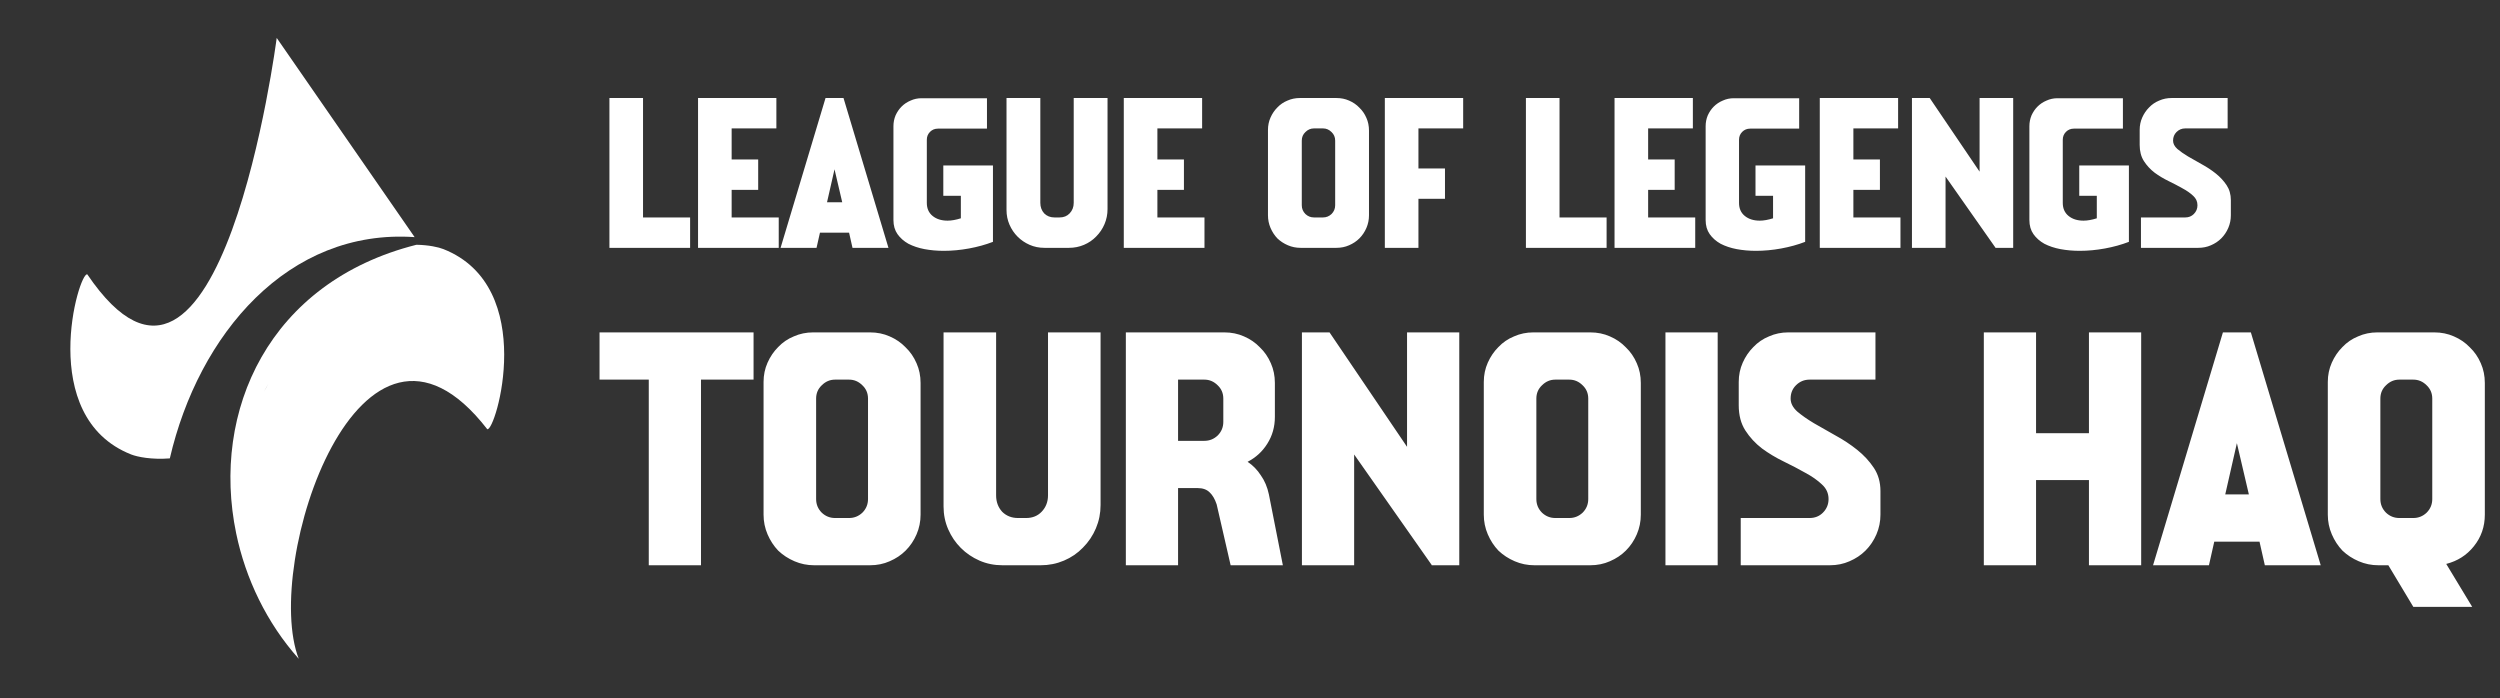 <svg width="938" height="262" viewBox="0 0 938 262" fill="none" xmlns="http://www.w3.org/2000/svg">
<rect x="0" y="0" width="938" height="262" fill="#333333" stroke="none"/>
<path d="M155.57 88.975L103.82 14.225C103.82 14.225 82.812 176.762 32.759 102.945C29.634 101.746 13.444 156.356 49.195 170.508C51.592 171.451 56.954 172.519 63.72 171.985C74.523 125.377 108.125 85.688 155.587 88.971L155.57 88.975Z" fill="white"/>
<path d="M166.375 93.464C164.53 92.733 160.904 91.921 156.245 91.836C100.893 105.821 79.095 154.204 88.618 200.141C92.143 217.125 100.076 233.739 112.091 247.187C98.31 211.76 135.164 99.539 182.811 161.027C185.936 162.226 202.126 107.615 166.375 93.464ZM99.082 146.866C99.624 145.946 100.139 144.997 100.65 144.032C100.144 145.014 99.628 145.963 99.082 146.866ZM100.985 143.365C101.286 142.78 101.566 142.183 101.862 141.58C101.587 142.195 101.286 142.78 100.985 143.365ZM108.598 125.343C108.895 124.74 109.17 124.126 109.476 123.558C109.175 124.143 108.895 124.74 108.598 125.343ZM109.811 122.891C110.317 121.909 110.854 120.972 111.374 120.04C110.849 120.955 110.317 121.909 109.811 122.891Z" fill="white"/>
<path d="M241.264 81.585H258.93V92.988H228.656V36.778H241.264V81.585ZM274.513 81.585H292.18V92.988H261.906V36.778H291.296V48.18H274.513V59.824H284.471V71.227H274.513V81.585ZM316.484 36.778L333.347 92.988H319.856L318.572 87.287H307.651L306.366 92.988H292.875L309.739 36.778H316.484ZM316.002 75.884L313.111 63.518L310.301 75.884H316.002ZM353.929 73.475V62.072H372.558V90.74C369.775 91.811 366.777 92.64 363.565 93.229C360.353 93.818 357.194 94.112 354.089 94.112C351.573 94.112 349.164 93.898 346.862 93.47C344.614 93.042 342.606 92.373 340.839 91.463C339.126 90.499 337.761 89.294 336.744 87.849C335.727 86.404 335.218 84.637 335.218 82.549V47.377C335.218 45.932 335.486 44.567 336.021 43.282C336.61 41.997 337.36 40.9 338.27 39.99C339.233 39.026 340.358 38.276 341.643 37.741C342.927 37.152 344.292 36.858 345.738 36.858H370.31V48.261H351.921C350.743 48.261 349.753 48.662 348.95 49.465C348.147 50.268 347.745 51.258 347.745 52.436V76.125C347.745 78.213 348.468 79.846 349.914 81.023C351.359 82.201 353.233 82.79 355.535 82.79C356.98 82.79 358.64 82.496 360.513 81.907V73.475H353.929ZM402.858 36.778H415.545V78.454C415.545 80.434 415.17 82.308 414.421 84.075C413.672 85.841 412.628 87.394 411.289 88.732C410.004 90.071 408.479 91.115 406.712 91.864C404.945 92.614 403.072 92.988 401.091 92.988H391.856C389.876 92.988 388.029 92.614 386.316 91.864C384.603 91.115 383.104 90.097 381.819 88.813C380.534 87.528 379.517 86.029 378.767 84.316C378.018 82.603 377.643 80.756 377.643 78.775V36.778H390.331V76.125C390.331 77.677 390.812 78.989 391.776 80.06C392.793 81.077 394.078 81.585 395.631 81.585H397.558C399.11 81.585 400.368 81.077 401.332 80.06C402.349 78.989 402.858 77.677 402.858 76.125V36.778ZM434.253 81.585H451.919V92.988H421.646V36.778H451.036V48.18H434.253V59.824H444.21V71.227H434.253V81.585ZM501.438 36.778C503.151 36.778 504.73 37.099 506.176 37.741C507.675 38.383 508.959 39.267 510.03 40.391C511.154 41.462 512.038 42.747 512.68 44.245C513.322 45.691 513.644 47.27 513.644 48.983V80.782C513.644 82.442 513.322 84.021 512.68 85.52C512.038 87.019 511.154 88.331 510.03 89.455C508.959 90.526 507.675 91.382 506.176 92.025C504.73 92.667 503.151 92.988 501.438 92.988H487.947C486.288 92.988 484.709 92.667 483.21 92.025C481.711 91.382 480.399 90.526 479.275 89.455C478.204 88.331 477.348 87.019 476.705 85.52C476.063 84.021 475.742 82.442 475.742 80.782V48.742C475.742 47.083 476.063 45.53 476.705 44.085C477.348 42.639 478.204 41.382 479.275 40.311C480.345 39.187 481.604 38.33 483.049 37.741C484.494 37.099 486.047 36.778 487.706 36.778H501.438ZM500.956 52.757C500.956 51.473 500.501 50.402 499.591 49.545C498.681 48.635 497.61 48.18 496.379 48.18H493.006C491.775 48.18 490.704 48.635 489.794 49.545C488.884 50.402 488.429 51.473 488.429 52.757V77.008C488.429 78.293 488.884 79.391 489.794 80.301C490.704 81.157 491.775 81.585 493.006 81.585H496.379C497.61 81.585 498.681 81.157 499.591 80.301C500.501 79.391 500.956 78.293 500.956 77.008V52.757ZM519.591 36.778H548.981V48.18H532.198V63.197H542.156V74.599H532.198V92.988H519.591V36.778ZM585.131 81.585H602.797V92.988H572.524V36.778H585.131V81.585ZM618.381 81.585H636.047V92.988H605.773V36.778H635.164V48.18H618.381V59.824H628.338V71.227H618.381V81.585ZM658.665 73.475V62.072H677.295V90.74C674.511 91.811 671.513 92.64 668.301 93.229C665.089 93.818 661.93 94.112 658.825 94.112C656.309 94.112 653.9 93.898 651.598 93.47C649.35 93.042 647.342 92.373 645.576 91.463C643.863 90.499 642.498 89.294 641.48 87.849C640.463 86.404 639.955 84.637 639.955 82.549V47.377C639.955 45.932 640.222 44.567 640.758 43.282C641.347 41.997 642.096 40.9 643.006 39.99C643.97 39.026 645.094 38.276 646.379 37.741C647.664 37.152 649.029 36.858 650.474 36.858H675.046V48.261H656.657C655.48 48.261 654.489 48.662 653.686 49.465C652.883 50.268 652.482 51.258 652.482 52.436V76.125C652.482 78.213 653.204 79.846 654.65 81.023C656.095 82.201 657.969 82.79 660.271 82.79C661.716 82.79 663.376 82.496 665.25 81.907V73.475H658.665ZM695.388 81.585H713.054V92.988H682.781V36.778H712.171V48.18H695.388V59.824H705.346V71.227H695.388V81.585ZM742.739 36.778H755.346V92.988H748.681V92.908L729.971 66.248V92.988H717.364V36.778H724.029L742.739 64.401V36.778ZM780.136 73.475V62.072H798.766V90.74C795.982 91.811 792.984 92.64 789.772 93.229C786.56 93.818 783.402 94.112 780.297 94.112C777.78 94.112 775.371 93.898 773.069 93.47C770.821 93.042 768.814 92.373 767.047 91.463C765.334 90.499 763.969 89.294 762.952 87.849C761.934 86.404 761.426 84.637 761.426 82.549V47.377C761.426 45.932 761.694 44.567 762.229 43.282C762.818 41.997 763.567 40.9 764.477 39.99C765.441 39.026 766.565 38.276 767.85 37.741C769.135 37.152 770.5 36.858 771.945 36.858H796.517V48.261H778.128C776.951 48.261 775.96 48.662 775.157 49.465C774.354 50.268 773.953 51.258 773.953 52.436V76.125C773.953 78.213 774.676 79.846 776.121 81.023C777.566 82.201 779.44 82.79 781.742 82.79C783.187 82.79 784.847 82.496 786.721 81.907V73.475H780.136ZM815.334 52.757C815.334 53.882 815.869 54.926 816.94 55.889C818.01 56.799 819.349 57.736 820.955 58.7C822.561 59.61 824.301 60.6 826.174 61.671C828.048 62.688 829.788 63.839 831.394 65.124C833 66.409 834.338 67.854 835.409 69.46C836.48 71.066 837.015 72.94 837.015 75.081V80.782C837.015 82.442 836.694 84.021 836.051 85.52C835.409 87.019 834.526 88.331 833.401 89.455C832.331 90.526 831.046 91.382 829.547 92.025C828.101 92.667 826.522 92.988 824.809 92.988H803.288V81.585H819.911C821.196 81.585 822.266 81.157 823.123 80.301C824.033 79.391 824.488 78.293 824.488 77.008C824.488 75.617 823.953 74.439 822.882 73.475C821.811 72.458 820.473 71.521 818.867 70.665C817.261 69.754 815.521 68.844 813.647 67.934C811.774 67.024 810.034 65.98 808.428 64.803C806.822 63.571 805.483 62.126 804.413 60.466C803.342 58.807 802.807 56.773 802.807 54.364V48.742C802.807 47.083 803.128 45.53 803.77 44.085C804.413 42.639 805.269 41.382 806.34 40.311C807.411 39.187 808.669 38.33 810.114 37.741C811.559 37.099 813.112 36.778 814.771 36.778H835.81V48.18H819.911C818.626 48.18 817.528 48.635 816.618 49.545C815.762 50.402 815.334 51.473 815.334 52.757Z" fill="white"/>
<path d="M224.945 124.712H282.735V142.436H263.014V212.084H243.418V142.436H224.945V124.712ZM326.428 124.712C329.091 124.712 331.545 125.212 333.792 126.21C336.122 127.209 338.119 128.582 339.783 130.329C341.531 131.993 342.904 133.99 343.902 136.32C344.901 138.567 345.4 141.022 345.4 143.684V193.112C345.4 195.691 344.901 198.146 343.902 200.476C342.904 202.806 341.531 204.845 339.783 206.592C338.119 208.256 336.122 209.588 333.792 210.586C331.545 211.585 329.091 212.084 326.428 212.084H305.459C302.879 212.084 300.424 211.585 298.094 210.586C295.765 209.588 293.726 208.256 291.978 206.592C290.314 204.845 288.983 202.806 287.984 200.476C286.986 198.146 286.487 195.691 286.487 193.112V143.31C286.487 140.73 286.986 138.317 287.984 136.071C288.983 133.824 290.314 131.868 291.978 130.204C293.643 128.457 295.598 127.125 297.845 126.21C300.092 125.212 302.505 124.712 305.084 124.712H326.428ZM325.679 149.551C325.679 147.554 324.972 145.89 323.557 144.558C322.142 143.144 320.478 142.436 318.564 142.436H313.322C311.408 142.436 309.744 143.144 308.329 144.558C306.915 145.89 306.208 147.554 306.208 149.551V187.245C306.208 189.243 306.915 190.948 308.329 192.363C309.744 193.694 311.408 194.36 313.322 194.36H318.564C320.478 194.36 322.142 193.694 323.557 192.363C324.972 190.948 325.679 189.243 325.679 187.245V149.551ZM393.213 124.712H412.934V189.492C412.934 192.571 412.351 195.483 411.186 198.229C410.021 200.975 408.399 203.388 406.318 205.469C404.321 207.549 401.95 209.172 399.204 210.337C396.458 211.502 393.545 212.084 390.467 212.084H376.113C373.034 212.084 370.163 211.502 367.5 210.337C364.838 209.172 362.508 207.591 360.511 205.594C358.514 203.596 356.933 201.267 355.768 198.604C354.603 195.941 354.02 193.07 354.02 189.991V124.712H373.741V185.872C373.741 188.286 374.49 190.324 375.988 191.988C377.569 193.57 379.566 194.36 381.979 194.36H384.975C387.388 194.36 389.343 193.57 390.841 191.988C392.422 190.324 393.213 188.286 393.213 185.872V124.712ZM468.099 173.266C470.096 174.597 471.76 176.303 473.091 178.383C474.506 180.381 475.505 182.752 476.087 185.498L481.329 212.084H461.733L456.491 189.243C455.825 187.245 454.951 185.748 453.87 184.749C452.788 183.667 451.29 183.127 449.376 183.127H442.012V212.084H422.416V124.712H459.362C462.024 124.712 464.479 125.212 466.726 126.21C469.056 127.209 471.053 128.582 472.717 130.329C474.464 131.993 475.837 133.99 476.836 136.32C477.834 138.567 478.334 141.022 478.334 143.684V156.416C478.334 160.16 477.377 163.53 475.463 166.526C473.632 169.438 471.178 171.685 468.099 173.266ZM458.987 149.551C458.987 147.554 458.28 145.89 456.865 144.558C455.451 143.144 453.786 142.436 451.873 142.436H442.012V165.403H451.873C453.786 165.403 455.451 164.737 456.865 163.405C458.28 161.991 458.987 160.285 458.987 158.288V149.551ZM527.923 124.712H547.519V212.084H537.159V211.959L508.077 170.52V212.084H488.481V124.712H498.841L527.923 167.649V124.712ZM596.661 124.712C599.324 124.712 601.778 125.212 604.025 126.21C606.355 127.209 608.352 128.582 610.016 130.329C611.764 131.993 613.137 133.99 614.135 136.32C615.134 138.567 615.633 141.022 615.633 143.684V193.112C615.633 195.691 615.134 198.146 614.135 200.476C613.137 202.806 611.764 204.845 610.016 206.592C608.352 208.256 606.355 209.588 604.025 210.586C601.778 211.585 599.324 212.084 596.661 212.084H575.692C573.112 212.084 570.657 211.585 568.327 210.586C565.998 209.588 563.959 208.256 562.211 206.592C560.547 204.845 559.216 202.806 558.217 200.476C557.219 198.146 556.72 195.691 556.72 193.112V143.31C556.72 140.73 557.219 138.317 558.217 136.071C559.216 133.824 560.547 131.868 562.211 130.204C563.876 128.457 565.831 127.125 568.078 126.21C570.325 125.212 572.738 124.712 575.317 124.712H596.661ZM595.912 149.551C595.912 147.554 595.205 145.89 593.79 144.558C592.376 143.144 590.711 142.436 588.797 142.436H583.555C581.641 142.436 579.977 143.144 578.562 144.558C577.148 145.89 576.441 147.554 576.441 149.551V187.245C576.441 189.243 577.148 190.948 578.562 192.363C579.977 193.694 581.641 194.36 583.555 194.36H588.797C590.711 194.36 592.376 193.694 593.79 192.363C595.205 190.948 595.912 189.243 595.912 187.245V149.551ZM624.877 212.084V124.712H644.473V212.084H624.877ZM671.843 149.551C671.843 151.298 672.676 152.921 674.34 154.419C676.004 155.833 678.084 157.289 680.581 158.787C683.077 160.202 685.781 161.741 688.694 163.405C691.606 164.986 694.31 166.776 696.807 168.773C699.303 170.77 701.383 173.016 703.048 175.513C704.712 178.009 705.544 180.921 705.544 184.25V193.112C705.544 195.691 705.045 198.146 704.046 200.476C703.048 202.806 701.675 204.845 699.927 206.592C698.263 208.256 696.266 209.588 693.936 210.586C691.689 211.585 689.235 212.084 686.572 212.084H653.121V194.36H678.958C680.955 194.36 682.619 193.694 683.951 192.363C685.365 190.948 686.073 189.243 686.073 187.245C686.073 185.082 685.24 183.251 683.576 181.754C681.912 180.173 679.832 178.716 677.335 177.385C674.839 175.97 672.135 174.556 669.222 173.141C666.31 171.727 663.606 170.104 661.109 168.273C658.613 166.359 656.533 164.113 654.868 161.533C653.204 158.954 652.372 155.792 652.372 152.047V143.31C652.372 140.73 652.871 138.317 653.87 136.071C654.868 133.824 656.2 131.868 657.864 130.204C659.528 128.457 661.484 127.125 663.73 126.21C665.977 125.212 668.39 124.712 670.97 124.712H703.672V142.436H678.958C676.961 142.436 675.255 143.144 673.841 144.558C672.509 145.89 671.843 147.554 671.843 149.551ZM783.773 124.712H803.369V212.084H783.773V180.131H763.927V212.084H744.331V124.712H763.927V162.532H783.773V124.712ZM844.522 124.712L870.734 212.084H849.765L847.768 203.222H830.793L828.796 212.084H807.826L834.038 124.712H844.522ZM843.774 185.498L839.28 166.276L834.912 185.498H843.774ZM913.335 124.712C915.997 124.712 918.452 125.212 920.699 126.21C923.029 127.209 925.026 128.582 926.69 130.329C928.437 131.993 929.81 133.99 930.809 136.32C931.807 138.567 932.307 141.022 932.307 143.684V193.112C932.307 197.605 930.934 201.558 928.188 204.969C925.525 208.298 922.072 210.503 917.828 211.585L927.564 227.686H905.471L896.11 212.084H892.365C889.786 212.084 887.331 211.585 885.001 210.586C882.671 209.588 880.633 208.256 878.885 206.592C877.221 204.845 875.89 202.806 874.891 200.476C873.892 198.146 873.393 195.691 873.393 193.112V143.31C873.393 140.73 873.892 138.317 874.891 136.071C875.89 133.824 877.221 131.868 878.885 130.204C880.549 128.457 882.505 127.125 884.752 126.21C886.998 125.212 889.411 124.712 891.991 124.712H913.335ZM912.586 149.551C912.586 147.554 911.878 145.89 910.464 144.558C909.049 143.144 907.385 142.436 905.471 142.436H900.229C898.315 142.436 896.651 143.144 895.236 144.558C893.822 145.89 893.114 147.554 893.114 149.551V187.245C893.114 189.243 893.822 190.948 895.236 192.363C896.651 193.694 898.315 194.36 900.229 194.36H905.471C907.385 194.36 909.049 193.694 910.464 192.363C911.878 190.948 912.586 189.243 912.586 187.245V149.551Z" fill="white"/>
</svg>
